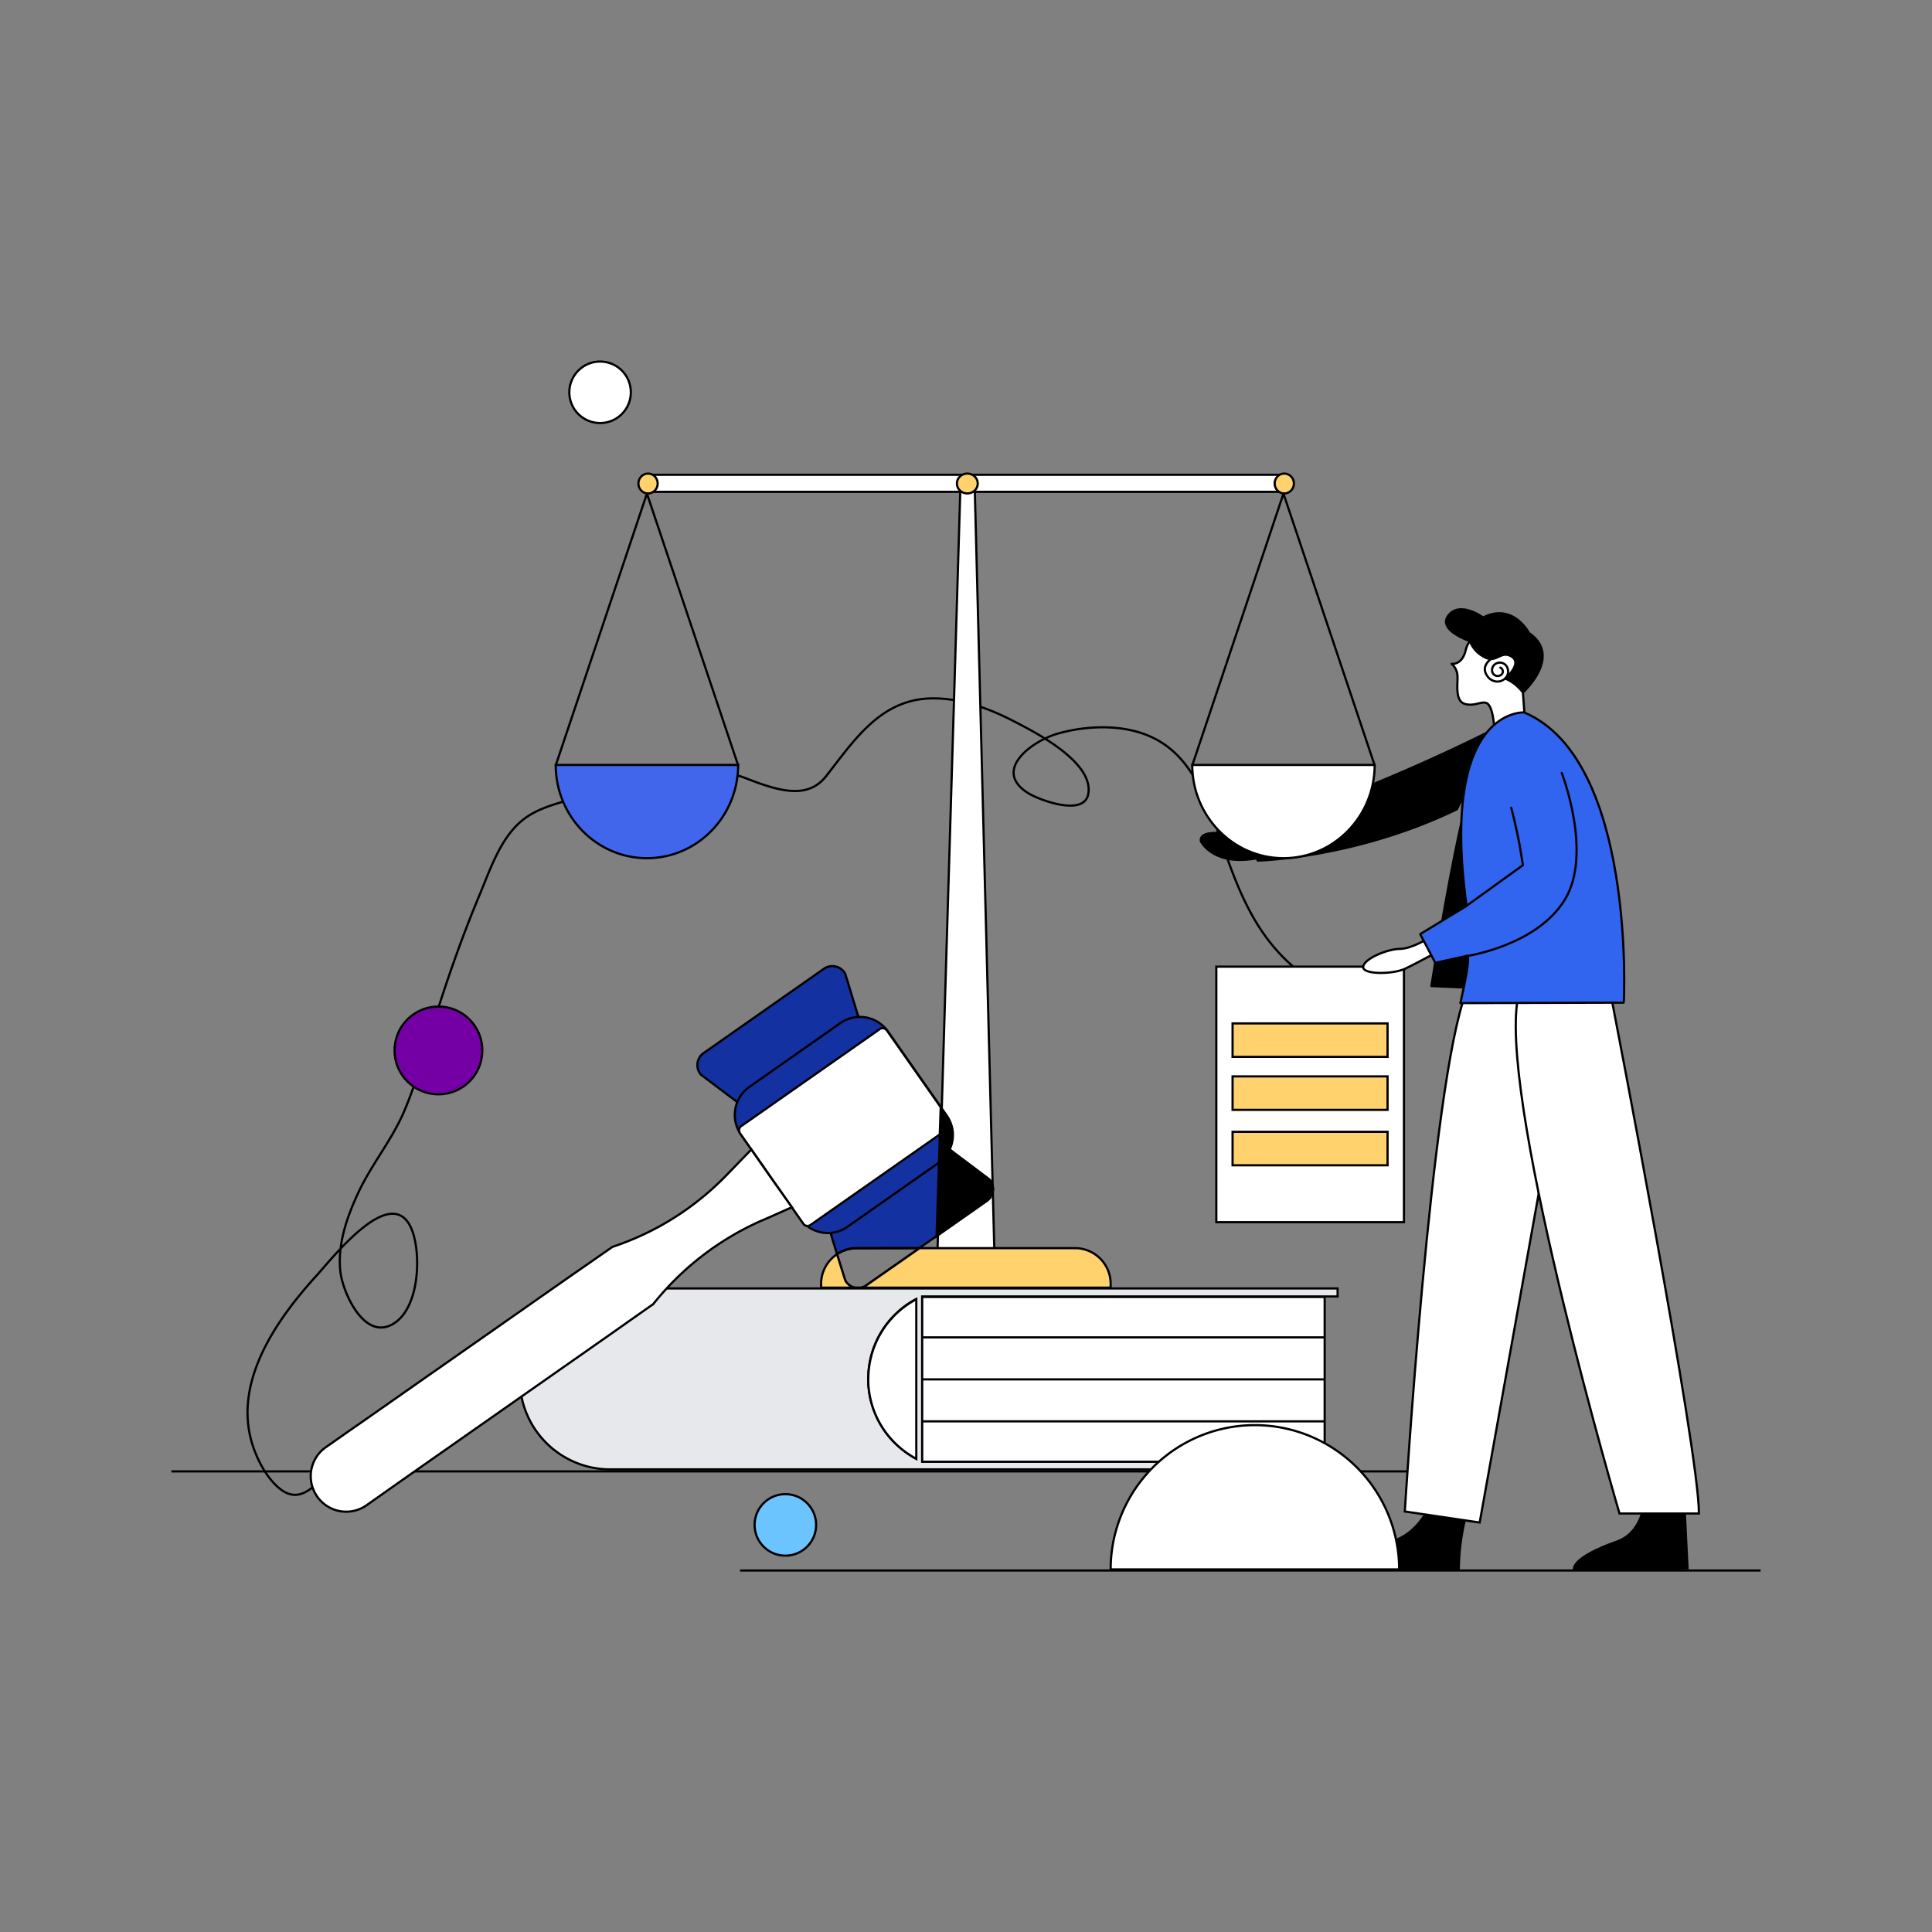 <svg id="图层_1" data-name="图层 1" xmlns="http://www.w3.org/2000/svg" viewBox="0 0 800 800"><rect x="0" y="0" width="800" height="800" fill="#808080" stroke="none"/><defs><style>.cls-1,.cls-9{fill:none;}.cls-1,.cls-10,.cls-11,.cls-12,.cls-13,.cls-2,.cls-3,.cls-4,.cls-5,.cls-6,.cls-7,.cls-8,.cls-9{stroke:#000;stroke-width:0.91px;}.cls-1,.cls-11,.cls-12,.cls-13,.cls-2,.cls-3,.cls-4,.cls-5,.cls-7{stroke-miterlimit:9.15;}.cls-2,.cls-8{fill:#fff;}.cls-3{fill:#ffd26e;}.cls-4{fill:#e6e8ec;}.cls-5{fill:#1331a1;}.cls-10,.cls-6,.cls-8,.cls-9{stroke-linecap:round;stroke-linejoin:round;}.cls-10{fill:#3165f0;}.cls-11{fill:#4166eb;}.cls-12{fill:#7400a5;}.cls-13{fill:#6cc4ff;}</style></defs><line class="cls-1" x1="70.97" y1="609.27" x2="613.48" y2="609.27"/><rect class="cls-2" x="503.65" y="400.27" width="77.7" height="105.81"/><rect class="cls-3" x="510.38" y="423.77" width="64.18" height="13.86"/><rect class="cls-3" x="510.38" y="445.71" width="64.18" height="13.86"/><rect class="cls-3" x="510.38" y="468.66" width="64.18" height="13.86"/><path class="cls-1" d="M535.58,400.33c-36.4-31.18-25.75-86.72-65.16-97.44-10.33-2.81-22.68-2-32.81,1s-26.86,15-12,24.45c4.51,2.87,23.2,9.93,25,.52,2.48-13.07-21.5-25.42-30.52-30.06-10.52-5.49-22.35-9.81-34.44-9.61-21.12.4-32,17.46-43.59,32.22-7.71,9.81-19.74,6.08-32.81,1a72.22,72.22,0,0,0-42.54-2.81c-7.32,1.7-13.93,4.64-20.66,7.84-9.35,4.45-20.39,5.24-28.82,11.5-9.81,7.26-14.18,21-18.69,31.7-7.45,17.84-13.79,36.08-19.48,54.5-3.53,11.44-6.86,23.66-11.7,35-5.16,12.09-13.66,22.15-19.15,34.05-4.64,10-8.56,21.36-7.25,32.54,1,8.36,9.54,27.84,21.18,21.83,11.37-5.88,12.35-28.17,8.69-38.56-7.72-21.83-33,10.79-39.68,18.11-16.14,17.71-33.92,42.8-27.19,68.09,1.83,6.86,5.82,15,11.31,19.74,7.84,6.87,13.86.79,19.74-5.48"/><line class="cls-1" x1="306.44" y1="650.31" x2="729.03" y2="650.31"/><path class="cls-4" d="M359.52,571v-.4a37.36,37.36,0,0,1,19.8-32.67V604a38.65,38.65,0,0,1-8.89-6.61A37.24,37.24,0,0,1,359.52,571Zm-144.31,0a37.47,37.47,0,0,0,37.44,37.44H553.87v-3.33h-172V536.84h172v-3.33H252.65a37.45,37.45,0,0,0-37.45,37.06c0,.2,0,.27,0,.4Z"/><polygon class="cls-2" points="381.86 537.05 381.86 605.28 548.52 605.28 548.52 537.05 381.86 537.05"/><path class="cls-2" d="M359.52,571a37.17,37.17,0,0,0,11,26.46,38.28,38.28,0,0,0,8.9,6.61V538a37.31,37.31,0,0,0-19.87,33Z"/><line class="cls-1" x1="381.86" y1="571.17" x2="548.52" y2="571.17"/><line class="cls-1" x1="381.86" y1="553.78" x2="548.52" y2="553.78"/><line class="cls-1" x1="381.86" y1="588.55" x2="548.52" y2="588.55"/><path class="cls-5" d="M354.09,533.19h2.29A6.77,6.77,0,0,1,354.09,533.19Z"/><path class="cls-5" d="M411.07,493.33a6.09,6.09,0,0,1-2.48,4L388.4,511.43l-7.72,5.36H354.8a14.94,14.94,0,0,0-8.23,2.48l-.91-3-1.18-3.86-.59-2L341.6,503l12.81-9L387,471.17l2.48,1.89,3.73,2.81,1.63,1.25.13.13,14.64,11a6.23,6.23,0,0,1,1.31,2.68A4.65,4.65,0,0,1,411.07,493.33Z"/><path class="cls-5" d="M312.92,462.09,290.24,445a6.08,6.08,0,0,1,1.11-8.95l49.8-34.9a6.1,6.1,0,0,1,8.82,2l8.29,27.12-45.34,31.84Z"/><path class="cls-5" d="M306.83,469.8l24.32,34.71A14.17,14.17,0,0,0,350.89,508l37.64-26.4A14.16,14.16,0,0,0,392,461.83l-24.32-34.71a14.16,14.16,0,0,0-19.74-3.46l-37.64,26.4a14.17,14.17,0,0,0-3.47,19.74Z"/><path class="cls-2" d="M306.44,469.28l26.21,37.45a2.09,2.09,0,0,0,2.93.52l51.24-35.88,6.15-4.32a2.08,2.08,0,0,0,.52-2.93l-26.27-37.45a2.1,2.1,0,0,0-2.94-.53l-56.66,39.68-.79.52a2.2,2.2,0,0,0-.39,2.94Z"/><path class="cls-2" d="M131.36,619.72a14.65,14.65,0,0,0,20.39,3.6L160.7,617l7.52-5.29,84.7-59.34,7.52-5.3,9.75-6.86a.21.21,0,0,1,.19-.07h0a118.49,118.49,0,0,1,44.51-34.5l3.47-1.5,9.54-4.25L319.47,488l-8.37-12-3.93,4.05-5.94,6.15A120.14,120.14,0,0,1,284,501a116.28,116.28,0,0,1-30.39,15.3l-9.93,6.92h0l-2,1.38-5.56,3.86-84.7,59.28L143.85,593l-8.95,6.28a14.61,14.61,0,0,0-3.54,20.42Z"/><path class="cls-6" d="M599.62,597.44l17.19,5.23s-12.74,21.24-12.74,47.39H557.53s-.85-5.88,19.08-11.89S599.62,597.44,599.62,597.44Z"/><path class="cls-6" d="M618.38,306.67s-7-15.36-25.68,101.63l58.3,2.61Z"/><path class="cls-7" d="M678.83,594.76l17.46,4.38s1.24,24.18,2.48,50.26l-47,.59s-1.89-4.71,17.72-11.64S678.83,594.76,678.83,594.76Z"/><path class="cls-2" d="M651.78,412.62,612.7,630.45l-31-4.58S592.58,448.11,607.09,411Z"/><path class="cls-2" d="M667.66,415.36s36.08,186.07,35.82,211.35H670.6s-48.56-165-42.42-211.35C631.71,389,667.66,415.36,667.66,415.36Z"/><path class="cls-8" d="M618.91,306s.12-11.24-2.62-14.32c-2-2.16-5.23,1.05-9.67-.19s-2.81-8.89-3.14-12a7,7,0,0,0-2.41-4.63s4,.72,5.69-5a17.2,17.2,0,0,1,.65-2.22,11.71,11.71,0,0,1,11.5-6.93s19.21.85,11.7,26l.58,8-6.6,15.42-6,2.16Z"/><path class="cls-6" d="M614.13,255.7s-9.48-7-14.32-.91,8.82,10.65,8.82,10.65a12.57,12.57,0,0,0,6.34,6.8c4.91,2.41,6.47-3.14,11-.33s-2.62,9.08-2.62,9.08a18.25,18.25,0,0,1,7.26,5.76s16.6-15,2.48-24.64C633.09,262,626.43,249.42,614.13,255.7Z"/><path class="cls-9" d="M617.27,273s-4.25,2.81-1.5,6.8a5.17,5.17,0,0,0,4.05,2.42c2.87.12,5.3-2.42,4.51-5.16v-.07a3.35,3.35,0,0,0-4.7-2.29,3,3,0,0,0-1.64,3.73,2.33,2.33,0,0,0,3.47,1.1,1.74,1.74,0,0,0-.19-3.07"/><path class="cls-8" d="M592.51,387.91s-7.78,5-12.81,5-14.84,4-15.23,7.39,12.48,3.2,17.45.78c5.49-2.61,15.75-8.29,15.75-8.29Z"/><path class="cls-6" d="M620.28,301.12a760.4,760.4,0,0,1-104,42.94l4.51,12.29s40.33-.85,82.48-21.25Z"/><path class="cls-10" d="M631.13,295s-35.17-2.23-23.86,80.12L588.06,386.8l6.27,11.89,13-2.87s2.42-2.55-2.61,19.54l67.64-.19C672.43,415.09,677.46,314.58,631.13,295Z"/><path class="cls-9" d="M646.68,320.07s12.94,33.27,1.31,52.42-40.66,23.4-40.66,23.4"/><path class="cls-9" d="M607.14,375.16l23.47-16.92-1.38-8.43s-1.76-9.09-3.46-15.3"/><path class="cls-6" d="M538.26,350.53s-7.65,4.18-22.09,5.42-18.83-7.44-18.83-7.44-1.37-3.27,5-3.6,20.84,3.2,32.28-1.76Z"/><polygon class="cls-2" points="411.73 517.71 388.2 517.71 397.81 197.34 403.5 197.34 411.73 517.71"/><path class="cls-1" d="M380.68,516.86l-21.95,15.36a5.22,5.22,0,0,1-2.35,1h-2.29a6.11,6.11,0,0,1-4.18-3l-3.33-10.84a14.71,14.71,0,0,1,8.23-2.48Z"/><path class="cls-3" d="M354.09,533.19H340v-1.56a14.74,14.74,0,0,1,6.6-12.29L350,530.19A5.87,5.87,0,0,0,354.09,533.19Z"/><path class="cls-3" d="M459.9,531.62v1.57H356.44a5.6,5.6,0,0,0,2.35-1l22-15.36h64.37A14.76,14.76,0,0,1,459.9,531.62Z"/><polygon class="cls-9" points="493.69 316.94 569.23 316.94 531.46 204.39 493.69 316.94"/><path class="cls-2" d="M531.46,355.36c20.85,0,37.77-17.32,37.77-38.62H493.68C493.69,338,510.61,355.36,531.46,355.36Z"/><rect class="cls-2" x="267.9" y="196.59" width="263.64" height="7.06"/><ellipse class="cls-3" cx="531.79" cy="200.21" rx="3.99" ry="4.12"/><polygon class="cls-9" points="230.11 316.94 305.66 316.94 267.88 204.39 230.11 316.94"/><path class="cls-11" d="M267.88,355.36c20.85,0,37.77-17.32,37.77-38.62H230.1C230.11,338,247,355.36,267.88,355.36Z"/><ellipse class="cls-3" cx="268.34" cy="200.21" rx="3.99" ry="4.12"/><ellipse class="cls-3" cx="400.55" cy="200.21" rx="4.32" ry="4.12"/><path class="cls-7" d="M408.59,497.32l-20.78,14.57,1-30.45.26-8.63.07-3.08.39-11.37L392,461.9a14.39,14.39,0,0,1,1.89,3.78,13.93,13.93,0,0,1-.65,10.27l1.64,1.24.13.13,14.64,11A6,6,0,0,1,408.59,497.32Z"/><path class="cls-2" d="M519.63,590.12a59.72,59.72,0,0,0-59.73,59.74H579.37A59.81,59.81,0,0,0,519.63,590.12Z"/><circle class="cls-12" cx="181.55" cy="434.96" r="18.17"/><circle class="cls-13" cx="325.2" cy="631.43" r="12.74"/><circle class="cls-2" cx="248.48" cy="162.44" r="12.74"/></svg>